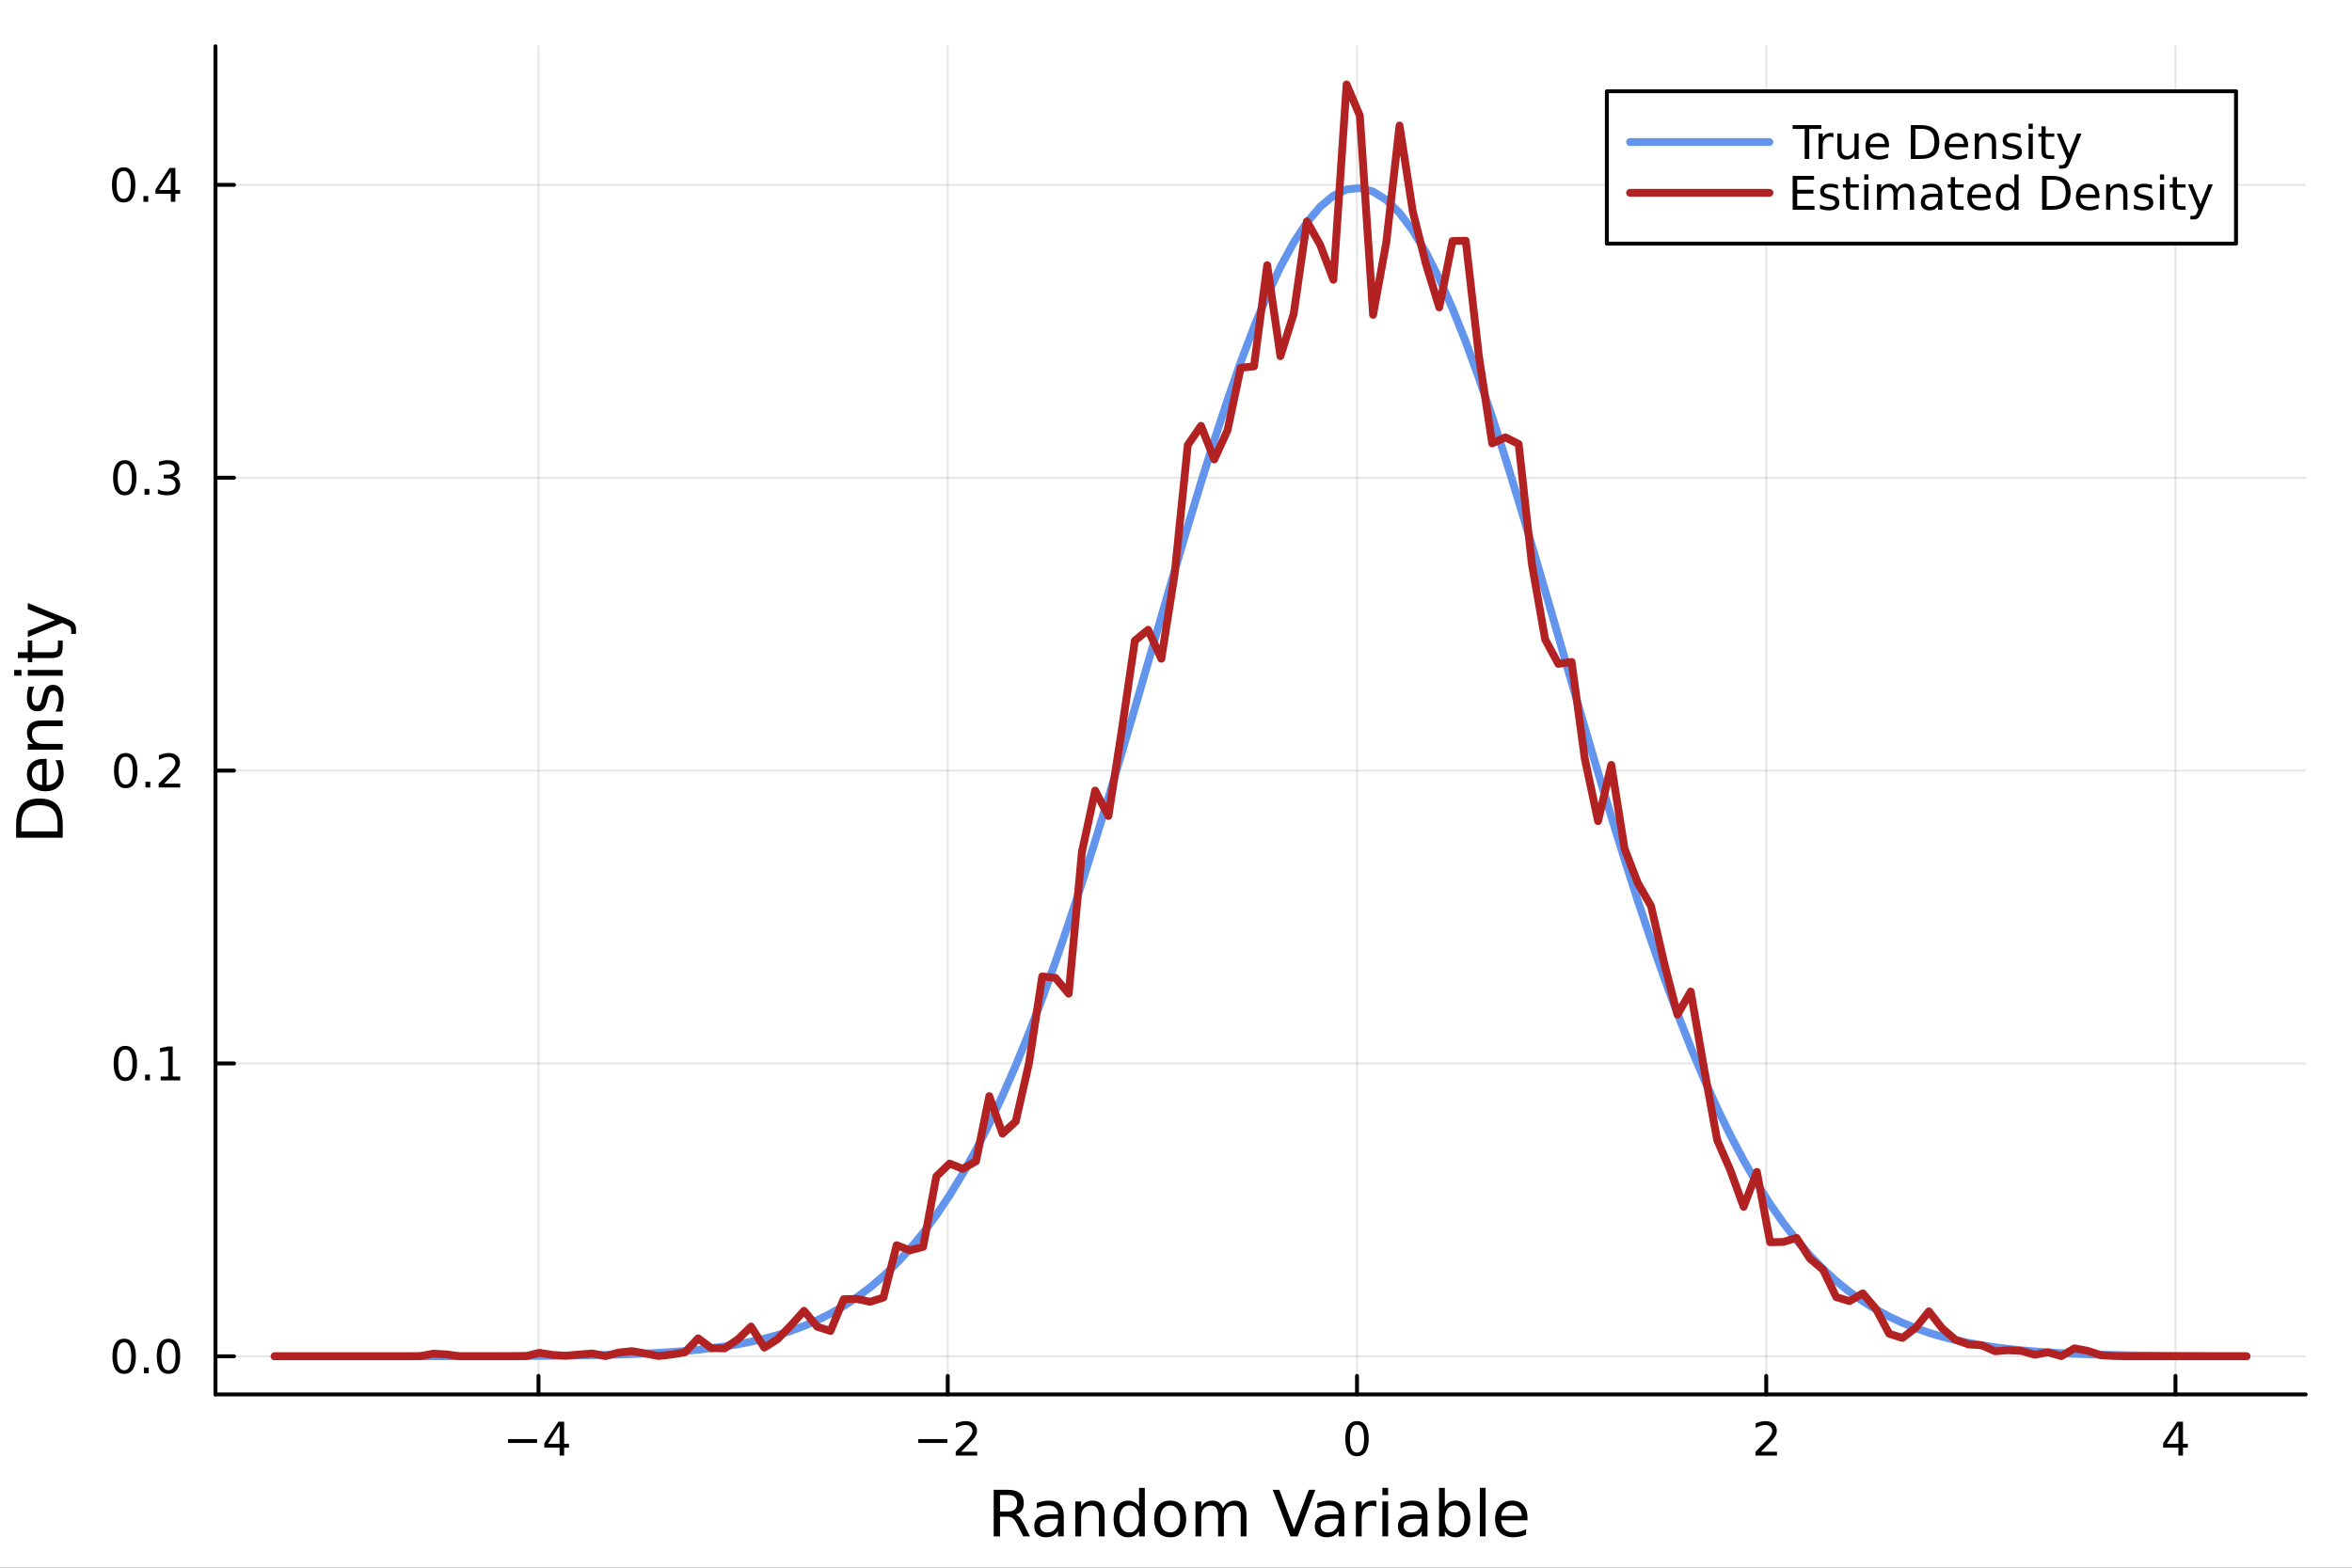 <?xml version="1.0" encoding="utf-8"?>
<svg xmlns="http://www.w3.org/2000/svg" xmlns:xlink="http://www.w3.org/1999/xlink" width="600" height="400" viewBox="0 0 2400 1600">
<rect x="0" y="0" width="2400" height="1600" fill="#333333" stroke="none"/>
<defs>
  <clipPath id="clip190">
    <rect x="0" y="0" width="2400" height="1600"/>
  </clipPath>
</defs>
<path clip-path="url(#clip190)" d="M0 1600 L2400 1600 L2400 0 L0 0  Z" fill="#ffffff" fill-rule="evenodd" fill-opacity="1"/>
<defs>
  <clipPath id="clip191">
    <rect x="480" y="0" width="1681" height="1600"/>
  </clipPath>
</defs>
<path clip-path="url(#clip190)" d="M219.866 1423.18 L2352.76 1423.18 L2352.76 47.244 L219.866 47.244  Z" fill="#ffffff" fill-rule="evenodd" fill-opacity="1"/>
<defs>
  <clipPath id="clip192">
    <rect x="219" y="47" width="2134" height="1377"/>
  </clipPath>
</defs>
<polyline clip-path="url(#clip192)" style="stroke:#000000; stroke-linecap:round; stroke-linejoin:round; stroke-width:2; stroke-opacity:0.1; fill:none" points="549.494,1423.18 549.494,47.244 "/>
<polyline clip-path="url(#clip192)" style="stroke:#000000; stroke-linecap:round; stroke-linejoin:round; stroke-width:2; stroke-opacity:0.1; fill:none" points="967.088,1423.18 967.088,47.244 "/>
<polyline clip-path="url(#clip192)" style="stroke:#000000; stroke-linecap:round; stroke-linejoin:round; stroke-width:2; stroke-opacity:0.1; fill:none" points="1384.68,1423.18 1384.68,47.244 "/>
<polyline clip-path="url(#clip192)" style="stroke:#000000; stroke-linecap:round; stroke-linejoin:round; stroke-width:2; stroke-opacity:0.1; fill:none" points="1802.28,1423.18 1802.28,47.244 "/>
<polyline clip-path="url(#clip192)" style="stroke:#000000; stroke-linecap:round; stroke-linejoin:round; stroke-width:2; stroke-opacity:0.1; fill:none" points="2219.87,1423.18 2219.87,47.244 "/>
<polyline clip-path="url(#clip192)" style="stroke:#000000; stroke-linecap:round; stroke-linejoin:round; stroke-width:2; stroke-opacity:0.1; fill:none" points="219.866,1384.24 2352.76,1384.24 "/>
<polyline clip-path="url(#clip192)" style="stroke:#000000; stroke-linecap:round; stroke-linejoin:round; stroke-width:2; stroke-opacity:0.1; fill:none" points="219.866,1085.35 2352.76,1085.35 "/>
<polyline clip-path="url(#clip192)" style="stroke:#000000; stroke-linecap:round; stroke-linejoin:round; stroke-width:2; stroke-opacity:0.1; fill:none" points="219.866,786.458 2352.76,786.458 "/>
<polyline clip-path="url(#clip192)" style="stroke:#000000; stroke-linecap:round; stroke-linejoin:round; stroke-width:2; stroke-opacity:0.1; fill:none" points="219.866,487.568 2352.76,487.568 "/>
<polyline clip-path="url(#clip192)" style="stroke:#000000; stroke-linecap:round; stroke-linejoin:round; stroke-width:2; stroke-opacity:0.1; fill:none" points="219.866,188.678 2352.76,188.678 "/>
<polyline clip-path="url(#clip190)" style="stroke:#000000; stroke-linecap:round; stroke-linejoin:round; stroke-width:4; stroke-opacity:1; fill:none" points="219.866,1423.18 2352.76,1423.18 "/>
<polyline clip-path="url(#clip190)" style="stroke:#000000; stroke-linecap:round; stroke-linejoin:round; stroke-width:4; stroke-opacity:1; fill:none" points="549.494,1423.18 549.494,1404.28 "/>
<polyline clip-path="url(#clip190)" style="stroke:#000000; stroke-linecap:round; stroke-linejoin:round; stroke-width:4; stroke-opacity:1; fill:none" points="967.088,1423.18 967.088,1404.28 "/>
<polyline clip-path="url(#clip190)" style="stroke:#000000; stroke-linecap:round; stroke-linejoin:round; stroke-width:4; stroke-opacity:1; fill:none" points="1384.68,1423.18 1384.68,1404.28 "/>
<polyline clip-path="url(#clip190)" style="stroke:#000000; stroke-linecap:round; stroke-linejoin:round; stroke-width:4; stroke-opacity:1; fill:none" points="1802.28,1423.18 1802.28,1404.28 "/>
<polyline clip-path="url(#clip190)" style="stroke:#000000; stroke-linecap:round; stroke-linejoin:round; stroke-width:4; stroke-opacity:1; fill:none" points="2219.87,1423.18 2219.87,1404.28 "/>
<path clip-path="url(#clip190)" d="M518.395 1468.75 L548.07 1468.75 L548.07 1472.69 L518.395 1472.69 L518.395 1468.75 Z" fill="#000000" fill-rule="nonzero" fill-opacity="1" /><path clip-path="url(#clip190)" d="M571.01 1455.09 L559.205 1473.54 L571.01 1473.54 L571.01 1455.09 M569.783 1451.02 L575.663 1451.02 L575.663 1473.54 L580.593 1473.54 L580.593 1477.43 L575.663 1477.43 L575.663 1485.58 L571.01 1485.58 L571.01 1477.43 L555.408 1477.43 L555.408 1472.92 L569.783 1451.02 Z" fill="#000000" fill-rule="nonzero" fill-opacity="1" /><path clip-path="url(#clip190)" d="M937.03 1468.75 L966.706 1468.75 L966.706 1472.69 L937.03 1472.69 L937.03 1468.75 Z" fill="#000000" fill-rule="nonzero" fill-opacity="1" /><path clip-path="url(#clip190)" d="M980.826 1481.64 L997.146 1481.64 L997.146 1485.58 L975.201 1485.58 L975.201 1481.64 Q977.863 1478.89 982.447 1474.26 Q987.053 1469.61 988.234 1468.27 Q990.479 1465.74 991.359 1464.01 Q992.262 1462.25 992.262 1460.56 Q992.262 1457.8 990.317 1456.07 Q988.396 1454.33 985.294 1454.33 Q983.095 1454.33 980.641 1455.09 Q978.211 1455.86 975.433 1457.41 L975.433 1452.69 Q978.257 1451.55 980.711 1450.97 Q983.164 1450.39 985.201 1450.39 Q990.572 1450.39 993.766 1453.08 Q996.961 1455.77 996.961 1460.26 Q996.961 1462.39 996.15 1464.31 Q995.363 1466.2 993.257 1468.8 Q992.678 1469.47 989.576 1472.69 Q986.475 1475.88 980.826 1481.64 Z" fill="#000000" fill-rule="nonzero" fill-opacity="1" /><path clip-path="url(#clip190)" d="M1384.68 1454.1 Q1381.07 1454.1 1379.24 1457.66 Q1377.44 1461.2 1377.44 1468.33 Q1377.44 1475.44 1379.24 1479.01 Q1381.07 1482.55 1384.68 1482.55 Q1388.32 1482.55 1390.12 1479.01 Q1391.95 1475.44 1391.95 1468.33 Q1391.95 1461.2 1390.12 1457.66 Q1388.32 1454.1 1384.68 1454.1 M1384.68 1450.39 Q1390.49 1450.39 1393.55 1455 Q1396.63 1459.58 1396.63 1468.33 Q1396.63 1477.06 1393.55 1481.67 Q1390.49 1486.25 1384.68 1486.25 Q1378.87 1486.25 1375.79 1481.67 Q1372.74 1477.06 1372.74 1468.33 Q1372.74 1459.58 1375.79 1455 Q1378.87 1450.39 1384.68 1450.39 Z" fill="#000000" fill-rule="nonzero" fill-opacity="1" /><path clip-path="url(#clip190)" d="M1796.93 1481.64 L1813.25 1481.64 L1813.25 1485.58 L1791.3 1485.58 L1791.3 1481.64 Q1793.97 1478.89 1798.55 1474.26 Q1803.16 1469.61 1804.34 1468.27 Q1806.58 1465.74 1807.46 1464.01 Q1808.36 1462.25 1808.36 1460.56 Q1808.36 1457.8 1806.42 1456.07 Q1804.5 1454.33 1801.4 1454.33 Q1799.2 1454.33 1796.74 1455.09 Q1794.31 1455.86 1791.54 1457.41 L1791.54 1452.69 Q1794.36 1451.55 1796.81 1450.97 Q1799.27 1450.39 1801.3 1450.39 Q1806.67 1450.39 1809.87 1453.08 Q1813.06 1455.77 1813.06 1460.26 Q1813.06 1462.39 1812.25 1464.31 Q1811.47 1466.2 1809.36 1468.8 Q1808.78 1469.47 1805.68 1472.69 Q1802.58 1475.88 1796.93 1481.64 Z" fill="#000000" fill-rule="nonzero" fill-opacity="1" /><path clip-path="url(#clip190)" d="M2222.88 1455.09 L2211.07 1473.54 L2222.88 1473.54 L2222.88 1455.09 M2221.65 1451.02 L2227.53 1451.02 L2227.53 1473.54 L2232.46 1473.54 L2232.46 1477.43 L2227.53 1477.43 L2227.53 1485.58 L2222.88 1485.58 L2222.88 1477.43 L2207.28 1477.43 L2207.28 1472.92 L2221.65 1451.02 Z" fill="#000000" fill-rule="nonzero" fill-opacity="1" /><path clip-path="url(#clip190)" d="M1036.52 1545.76 Q1038.59 1546.46 1040.53 1548.76 Q1042.5 1551.05 1044.48 1555.06 L1051 1568.04 L1044.1 1568.04 L1038.02 1555.85 Q1035.66 1551.08 1033.43 1549.52 Q1031.24 1547.96 1027.42 1547.96 L1020.42 1547.96 L1020.42 1568.04 L1013.99 1568.04 L1013.99 1520.52 L1028.5 1520.52 Q1036.65 1520.52 1040.66 1523.93 Q1044.67 1527.34 1044.67 1534.21 Q1044.67 1538.7 1042.57 1541.66 Q1040.5 1544.62 1036.52 1545.76 M1020.42 1525.81 L1020.42 1542.68 L1028.5 1542.68 Q1033.15 1542.68 1035.5 1540.54 Q1037.89 1538.38 1037.89 1534.21 Q1037.89 1530.04 1035.5 1527.94 Q1033.15 1525.81 1028.5 1525.81 L1020.42 1525.81 Z" fill="#000000" fill-rule="nonzero" fill-opacity="1" /><path clip-path="url(#clip190)" d="M1073.79 1550.12 Q1066.69 1550.12 1063.96 1551.75 Q1061.22 1553.37 1061.22 1557.29 Q1061.22 1560.4 1063.26 1562.25 Q1065.33 1564.07 1068.86 1564.07 Q1073.73 1564.07 1076.66 1560.63 Q1079.62 1557.16 1079.62 1551.43 L1079.62 1550.12 L1073.79 1550.12 M1085.47 1547.71 L1085.47 1568.04 L1079.62 1568.04 L1079.62 1562.63 Q1077.61 1565.88 1074.62 1567.44 Q1071.63 1568.97 1067.3 1568.97 Q1061.82 1568.97 1058.58 1565.91 Q1055.36 1562.82 1055.36 1557.67 Q1055.36 1551.65 1059.37 1548.6 Q1063.42 1545.54 1071.4 1545.54 L1079.62 1545.54 L1079.62 1544.97 Q1079.62 1540.93 1076.94 1538.73 Q1074.3 1536.5 1069.5 1536.5 Q1066.44 1536.5 1063.54 1537.23 Q1060.65 1537.97 1057.97 1539.43 L1057.97 1534.02 Q1061.19 1532.78 1064.21 1532.17 Q1067.24 1531.54 1070.1 1531.54 Q1077.83 1531.54 1081.65 1535.55 Q1085.47 1539.56 1085.47 1547.71 Z" fill="#000000" fill-rule="nonzero" fill-opacity="1" /><path clip-path="url(#clip190)" d="M1127.17 1546.53 L1127.17 1568.04 L1121.31 1568.04 L1121.31 1546.72 Q1121.31 1541.66 1119.34 1539.14 Q1117.37 1536.63 1113.42 1536.63 Q1108.68 1536.63 1105.94 1539.65 Q1103.2 1542.68 1103.2 1547.9 L1103.2 1568.04 L1097.31 1568.04 L1097.31 1532.4 L1103.2 1532.4 L1103.2 1537.93 Q1105.3 1534.72 1108.13 1533.13 Q1111 1531.54 1114.72 1531.54 Q1120.87 1531.54 1124.02 1535.36 Q1127.17 1539.14 1127.17 1546.53 Z" fill="#000000" fill-rule="nonzero" fill-opacity="1" /><path clip-path="url(#clip190)" d="M1162.31 1537.81 L1162.31 1518.52 L1168.16 1518.52 L1168.16 1568.04 L1162.31 1568.04 L1162.31 1562.7 Q1160.46 1565.88 1157.63 1567.44 Q1154.83 1568.97 1150.88 1568.97 Q1144.42 1568.97 1140.35 1563.81 Q1136.3 1558.65 1136.3 1550.25 Q1136.3 1541.85 1140.35 1536.69 Q1144.42 1531.54 1150.88 1531.54 Q1154.83 1531.54 1157.63 1533.1 Q1160.46 1534.62 1162.31 1537.81 M1142.35 1550.25 Q1142.35 1556.71 1144.99 1560.4 Q1147.67 1564.07 1152.31 1564.07 Q1156.96 1564.07 1159.63 1560.4 Q1162.31 1556.71 1162.31 1550.25 Q1162.31 1543.79 1159.63 1540.13 Q1156.96 1536.44 1152.31 1536.44 Q1147.67 1536.44 1144.99 1540.13 Q1142.35 1543.79 1142.35 1550.25 Z" fill="#000000" fill-rule="nonzero" fill-opacity="1" /><path clip-path="url(#clip190)" d="M1194.04 1536.5 Q1189.33 1536.5 1186.59 1540.19 Q1183.86 1543.85 1183.86 1550.25 Q1183.86 1556.65 1186.56 1560.34 Q1189.3 1564 1194.04 1564 Q1198.72 1564 1201.46 1560.31 Q1204.19 1556.62 1204.19 1550.25 Q1204.19 1543.92 1201.46 1540.23 Q1198.72 1536.5 1194.04 1536.5 M1194.04 1531.54 Q1201.68 1531.54 1206.04 1536.5 Q1210.4 1541.47 1210.4 1550.25 Q1210.4 1559 1206.04 1564 Q1201.68 1568.97 1194.04 1568.97 Q1186.37 1568.97 1182.01 1564 Q1177.68 1559 1177.68 1550.25 Q1177.68 1541.47 1182.01 1536.5 Q1186.37 1531.54 1194.04 1531.54 Z" fill="#000000" fill-rule="nonzero" fill-opacity="1" /><path clip-path="url(#clip190)" d="M1247.86 1539.24 Q1250.06 1535.29 1253.11 1533.41 Q1256.17 1531.54 1260.31 1531.54 Q1265.88 1531.54 1268.9 1535.45 Q1271.92 1539.33 1271.92 1546.53 L1271.92 1568.04 L1266.04 1568.04 L1266.04 1546.72 Q1266.04 1541.59 1264.22 1539.11 Q1262.41 1536.63 1258.68 1536.63 Q1254.13 1536.63 1251.49 1539.65 Q1248.85 1542.68 1248.85 1547.9 L1248.85 1568.04 L1242.96 1568.04 L1242.96 1546.72 Q1242.96 1541.56 1241.15 1539.11 Q1239.33 1536.63 1235.54 1536.63 Q1231.06 1536.63 1228.41 1539.68 Q1225.77 1542.71 1225.77 1547.9 L1225.77 1568.04 L1219.88 1568.04 L1219.88 1532.4 L1225.77 1532.4 L1225.77 1537.93 Q1227.78 1534.66 1230.58 1533.1 Q1233.38 1531.54 1237.23 1531.54 Q1241.11 1531.54 1243.82 1533.51 Q1246.56 1535.48 1247.86 1539.24 Z" fill="#000000" fill-rule="nonzero" fill-opacity="1" /><path clip-path="url(#clip190)" d="M1316.83 1568.04 L1298.69 1520.52 L1305.41 1520.52 L1320.46 1560.53 L1335.55 1520.52 L1342.23 1520.52 L1324.12 1568.04 L1316.83 1568.04 Z" fill="#000000" fill-rule="nonzero" fill-opacity="1" /><path clip-path="url(#clip190)" d="M1360.06 1550.12 Q1352.96 1550.12 1350.22 1551.75 Q1347.49 1553.37 1347.49 1557.29 Q1347.49 1560.4 1349.52 1562.25 Q1351.59 1564.07 1355.12 1564.07 Q1359.99 1564.07 1362.92 1560.63 Q1365.88 1557.16 1365.88 1551.43 L1365.88 1550.12 L1360.06 1550.12 M1371.74 1547.71 L1371.74 1568.04 L1365.88 1568.04 L1365.88 1562.63 Q1363.88 1565.88 1360.89 1567.44 Q1357.89 1568.97 1353.56 1568.97 Q1348.09 1568.97 1344.84 1565.91 Q1341.63 1562.82 1341.63 1557.67 Q1341.63 1551.65 1345.64 1548.6 Q1349.68 1545.54 1357.67 1545.54 L1365.88 1545.54 L1365.88 1544.97 Q1365.88 1540.93 1363.21 1538.73 Q1360.57 1536.5 1355.76 1536.5 Q1352.71 1536.5 1349.81 1537.23 Q1346.91 1537.97 1344.24 1539.43 L1344.24 1534.02 Q1347.45 1532.78 1350.48 1532.17 Q1353.5 1531.54 1356.37 1531.54 Q1364.1 1531.54 1367.92 1535.55 Q1371.74 1539.56 1371.74 1547.71 Z" fill="#000000" fill-rule="nonzero" fill-opacity="1" /><path clip-path="url(#clip190)" d="M1404.46 1537.87 Q1403.47 1537.3 1402.29 1537.04 Q1401.15 1536.76 1399.75 1536.76 Q1394.78 1536.76 1392.11 1540 Q1389.47 1543.22 1389.47 1549.27 L1389.47 1568.04 L1383.58 1568.04 L1383.58 1532.4 L1389.47 1532.4 L1389.47 1537.93 Q1391.31 1534.69 1394.27 1533.13 Q1397.23 1531.54 1401.47 1531.54 Q1402.07 1531.54 1402.8 1531.63 Q1403.54 1531.7 1404.43 1531.85 L1404.46 1537.87 Z" fill="#000000" fill-rule="nonzero" fill-opacity="1" /><path clip-path="url(#clip190)" d="M1410.6 1532.4 L1416.46 1532.4 L1416.46 1568.04 L1410.6 1568.04 L1410.6 1532.4 M1410.6 1518.52 L1416.46 1518.52 L1416.46 1525.93 L1410.6 1525.93 L1410.6 1518.52 Z" fill="#000000" fill-rule="nonzero" fill-opacity="1" /><path clip-path="url(#clip190)" d="M1444.91 1550.12 Q1437.81 1550.12 1435.08 1551.75 Q1432.34 1553.37 1432.34 1557.29 Q1432.34 1560.4 1434.38 1562.25 Q1436.45 1564.07 1439.98 1564.07 Q1444.85 1564.07 1447.78 1560.63 Q1450.74 1557.16 1450.74 1551.43 L1450.74 1550.12 L1444.91 1550.12 M1456.59 1547.71 L1456.59 1568.04 L1450.74 1568.04 L1450.74 1562.63 Q1448.73 1565.88 1445.74 1567.44 Q1442.75 1568.97 1438.42 1568.97 Q1432.95 1568.97 1429.7 1565.91 Q1426.48 1562.82 1426.48 1557.67 Q1426.48 1551.65 1430.49 1548.6 Q1434.54 1545.54 1442.53 1545.54 L1450.74 1545.54 L1450.74 1544.97 Q1450.74 1540.93 1448.06 1538.73 Q1445.42 1536.5 1440.62 1536.5 Q1437.56 1536.5 1434.66 1537.23 Q1431.77 1537.97 1429.09 1539.43 L1429.09 1534.02 Q1432.31 1532.78 1435.33 1532.17 Q1438.36 1531.54 1441.22 1531.54 Q1448.95 1531.54 1452.77 1535.55 Q1456.59 1539.56 1456.59 1547.71 Z" fill="#000000" fill-rule="nonzero" fill-opacity="1" /><path clip-path="url(#clip190)" d="M1494.25 1550.25 Q1494.25 1543.79 1491.57 1540.13 Q1488.93 1536.44 1484.28 1536.44 Q1479.64 1536.44 1476.96 1540.13 Q1474.32 1543.79 1474.32 1550.25 Q1474.32 1556.71 1476.96 1560.4 Q1479.64 1564.07 1484.28 1564.07 Q1488.93 1564.07 1491.57 1560.4 Q1494.25 1556.71 1494.25 1550.25 M1474.32 1537.81 Q1476.17 1534.62 1478.97 1533.1 Q1481.8 1531.54 1485.72 1531.54 Q1492.21 1531.54 1496.25 1536.69 Q1500.33 1541.85 1500.33 1550.25 Q1500.33 1558.65 1496.25 1563.81 Q1492.21 1568.97 1485.72 1568.97 Q1481.8 1568.97 1478.97 1567.44 Q1476.17 1565.88 1474.32 1562.7 L1474.32 1568.04 L1468.43 1568.04 L1468.43 1518.52 L1474.32 1518.52 L1474.32 1537.81 Z" fill="#000000" fill-rule="nonzero" fill-opacity="1" /><path clip-path="url(#clip190)" d="M1510.03 1518.52 L1515.89 1518.52 L1515.89 1568.04 L1510.03 1568.04 L1510.03 1518.52 Z" fill="#000000" fill-rule="nonzero" fill-opacity="1" /><path clip-path="url(#clip190)" d="M1558.64 1548.76 L1558.64 1551.62 L1531.71 1551.62 Q1532.09 1557.67 1535.34 1560.85 Q1538.62 1564 1544.44 1564 Q1547.81 1564 1550.97 1563.17 Q1554.15 1562.35 1557.27 1560.69 L1557.27 1566.23 Q1554.12 1567.57 1550.81 1568.27 Q1547.5 1568.97 1544.09 1568.97 Q1535.56 1568.97 1530.56 1564 Q1525.6 1559.04 1525.6 1550.57 Q1525.6 1541.82 1530.31 1536.69 Q1535.05 1531.54 1543.07 1531.54 Q1550.27 1531.54 1554.43 1536.18 Q1558.64 1540.8 1558.64 1548.76 M1552.78 1547.04 Q1552.72 1542.23 1550.07 1539.37 Q1547.46 1536.5 1543.14 1536.5 Q1538.23 1536.5 1535.27 1539.27 Q1532.35 1542.04 1531.9 1547.07 L1552.78 1547.04 Z" fill="#000000" fill-rule="nonzero" fill-opacity="1" /><polyline clip-path="url(#clip190)" style="stroke:#000000; stroke-linecap:round; stroke-linejoin:round; stroke-width:4; stroke-opacity:1; fill:none" points="219.866,1423.18 219.866,47.244 "/>
<polyline clip-path="url(#clip190)" style="stroke:#000000; stroke-linecap:round; stroke-linejoin:round; stroke-width:4; stroke-opacity:1; fill:none" points="219.866,1384.24 238.764,1384.24 "/>
<polyline clip-path="url(#clip190)" style="stroke:#000000; stroke-linecap:round; stroke-linejoin:round; stroke-width:4; stroke-opacity:1; fill:none" points="219.866,1085.35 238.764,1085.35 "/>
<polyline clip-path="url(#clip190)" style="stroke:#000000; stroke-linecap:round; stroke-linejoin:round; stroke-width:4; stroke-opacity:1; fill:none" points="219.866,786.458 238.764,786.458 "/>
<polyline clip-path="url(#clip190)" style="stroke:#000000; stroke-linecap:round; stroke-linejoin:round; stroke-width:4; stroke-opacity:1; fill:none" points="219.866,487.568 238.764,487.568 "/>
<polyline clip-path="url(#clip190)" style="stroke:#000000; stroke-linecap:round; stroke-linejoin:round; stroke-width:4; stroke-opacity:1; fill:none" points="219.866,188.678 238.764,188.678 "/>
<path clip-path="url(#clip190)" d="M126.691 1370.04 Q123.08 1370.04 121.251 1373.6 Q119.445 1377.14 119.445 1384.27 Q119.445 1391.38 121.251 1394.94 Q123.08 1398.49 126.691 1398.49 Q130.325 1398.49 132.13 1394.94 Q133.959 1391.38 133.959 1384.27 Q133.959 1377.14 132.13 1373.6 Q130.325 1370.04 126.691 1370.04 M126.691 1366.33 Q132.501 1366.33 135.556 1370.94 Q138.635 1375.52 138.635 1384.27 Q138.635 1393 135.556 1397.61 Q132.501 1402.19 126.691 1402.19 Q120.88 1402.19 117.802 1397.61 Q114.746 1393 114.746 1384.27 Q114.746 1375.52 117.802 1370.94 Q120.88 1366.33 126.691 1366.33 Z" fill="#000000" fill-rule="nonzero" fill-opacity="1" /><path clip-path="url(#clip190)" d="M146.853 1395.64 L151.737 1395.64 L151.737 1401.52 L146.853 1401.52 L146.853 1395.64 Z" fill="#000000" fill-rule="nonzero" fill-opacity="1" /><path clip-path="url(#clip190)" d="M171.922 1370.04 Q168.311 1370.04 166.482 1373.6 Q164.677 1377.14 164.677 1384.27 Q164.677 1391.38 166.482 1394.94 Q168.311 1398.49 171.922 1398.49 Q175.556 1398.49 177.362 1394.94 Q179.19 1391.38 179.19 1384.27 Q179.19 1377.14 177.362 1373.6 Q175.556 1370.04 171.922 1370.04 M171.922 1366.33 Q177.732 1366.33 180.788 1370.94 Q183.866 1375.52 183.866 1384.27 Q183.866 1393 180.788 1397.61 Q177.732 1402.19 171.922 1402.19 Q166.112 1402.19 163.033 1397.61 Q159.978 1393 159.978 1384.27 Q159.978 1375.52 163.033 1370.94 Q166.112 1366.33 171.922 1366.33 Z" fill="#000000" fill-rule="nonzero" fill-opacity="1" /><path clip-path="url(#clip190)" d="M127.917 1071.15 Q124.306 1071.15 122.478 1074.71 Q120.672 1078.25 120.672 1085.38 Q120.672 1092.49 122.478 1096.05 Q124.306 1099.6 127.917 1099.6 Q131.552 1099.6 133.357 1096.05 Q135.186 1092.49 135.186 1085.38 Q135.186 1078.25 133.357 1074.71 Q131.552 1071.15 127.917 1071.15 M127.917 1067.44 Q133.728 1067.44 136.783 1072.05 Q139.862 1076.63 139.862 1085.38 Q139.862 1094.11 136.783 1098.72 Q133.728 1103.3 127.917 1103.3 Q122.107 1103.3 119.029 1098.72 Q115.973 1094.11 115.973 1085.38 Q115.973 1076.63 119.029 1072.05 Q122.107 1067.44 127.917 1067.44 Z" fill="#000000" fill-rule="nonzero" fill-opacity="1" /><path clip-path="url(#clip190)" d="M148.079 1096.75 L152.964 1096.75 L152.964 1102.63 L148.079 1102.63 L148.079 1096.75 Z" fill="#000000" fill-rule="nonzero" fill-opacity="1" /><path clip-path="url(#clip190)" d="M163.959 1098.69 L171.598 1098.69 L171.598 1072.33 L163.288 1073.99 L163.288 1069.73 L171.552 1068.07 L176.227 1068.07 L176.227 1098.69 L183.866 1098.69 L183.866 1102.63 L163.959 1102.63 L163.959 1098.69 Z" fill="#000000" fill-rule="nonzero" fill-opacity="1" /><path clip-path="url(#clip190)" d="M128.288 772.257 Q124.677 772.257 122.848 775.822 Q121.043 779.363 121.043 786.493 Q121.043 793.599 122.848 797.164 Q124.677 800.706 128.288 800.706 Q131.922 800.706 133.728 797.164 Q135.556 793.599 135.556 786.493 Q135.556 779.363 133.728 775.822 Q131.922 772.257 128.288 772.257 M128.288 768.553 Q134.098 768.553 137.154 773.16 Q140.232 777.743 140.232 786.493 Q140.232 795.22 137.154 799.826 Q134.098 804.41 128.288 804.41 Q122.478 804.41 119.399 799.826 Q116.343 795.22 116.343 786.493 Q116.343 777.743 119.399 773.16 Q122.478 768.553 128.288 768.553 Z" fill="#000000" fill-rule="nonzero" fill-opacity="1" /><path clip-path="url(#clip190)" d="M148.45 797.859 L153.334 797.859 L153.334 803.738 L148.45 803.738 L148.45 797.859 Z" fill="#000000" fill-rule="nonzero" fill-opacity="1" /><path clip-path="url(#clip190)" d="M167.547 799.803 L183.866 799.803 L183.866 803.738 L161.922 803.738 L161.922 799.803 Q164.584 797.049 169.167 792.419 Q173.774 787.766 174.954 786.424 Q177.2 783.9 178.079 782.164 Q178.982 780.405 178.982 778.715 Q178.982 775.961 177.038 774.225 Q175.116 772.488 172.014 772.488 Q169.815 772.488 167.362 773.252 Q164.931 774.016 162.153 775.567 L162.153 770.845 Q164.977 769.711 167.431 769.132 Q169.885 768.553 171.922 768.553 Q177.292 768.553 180.487 771.238 Q183.681 773.924 183.681 778.414 Q183.681 780.544 182.871 782.465 Q182.084 784.363 179.977 786.956 Q179.399 787.627 176.297 790.845 Q173.195 794.039 167.547 799.803 Z" fill="#000000" fill-rule="nonzero" fill-opacity="1" /><path clip-path="url(#clip190)" d="M127.339 473.367 Q123.728 473.367 121.899 476.932 Q120.093 480.473 120.093 487.603 Q120.093 494.709 121.899 498.274 Q123.728 501.816 127.339 501.816 Q130.973 501.816 132.779 498.274 Q134.607 494.709 134.607 487.603 Q134.607 480.473 132.779 476.932 Q130.973 473.367 127.339 473.367 M127.339 469.663 Q133.149 469.663 136.204 474.27 Q139.283 478.853 139.283 487.603 Q139.283 496.33 136.204 500.936 Q133.149 505.52 127.339 505.52 Q121.529 505.52 118.45 500.936 Q115.394 496.33 115.394 487.603 Q115.394 478.853 118.45 474.27 Q121.529 469.663 127.339 469.663 Z" fill="#000000" fill-rule="nonzero" fill-opacity="1" /><path clip-path="url(#clip190)" d="M147.501 498.969 L152.385 498.969 L152.385 504.848 L147.501 504.848 L147.501 498.969 Z" fill="#000000" fill-rule="nonzero" fill-opacity="1" /><path clip-path="url(#clip190)" d="M176.737 486.214 Q180.093 486.932 181.968 489.2 Q183.866 491.469 183.866 494.802 Q183.866 499.918 180.348 502.719 Q176.829 505.52 170.348 505.52 Q168.172 505.52 165.857 505.08 Q163.565 504.663 161.112 503.807 L161.112 499.293 Q163.056 500.427 165.371 501.006 Q167.686 501.584 170.209 501.584 Q174.607 501.584 176.899 499.848 Q179.214 498.112 179.214 494.802 Q179.214 491.747 177.061 490.034 Q174.931 488.297 171.112 488.297 L167.084 488.297 L167.084 484.455 L171.297 484.455 Q174.746 484.455 176.575 483.089 Q178.403 481.7 178.403 479.108 Q178.403 476.446 176.505 475.034 Q174.63 473.598 171.112 473.598 Q169.19 473.598 166.991 474.015 Q164.792 474.432 162.153 475.311 L162.153 471.145 Q164.815 470.404 167.13 470.034 Q169.468 469.663 171.528 469.663 Q176.852 469.663 179.954 472.094 Q183.056 474.501 183.056 478.622 Q183.056 481.492 181.413 483.483 Q179.769 485.45 176.737 486.214 Z" fill="#000000" fill-rule="nonzero" fill-opacity="1" /><path clip-path="url(#clip190)" d="M126.205 174.477 Q122.593 174.477 120.765 178.042 Q118.959 181.583 118.959 188.713 Q118.959 195.819 120.765 199.384 Q122.593 202.926 126.205 202.926 Q129.839 202.926 131.644 199.384 Q133.473 195.819 133.473 188.713 Q133.473 181.583 131.644 178.042 Q129.839 174.477 126.205 174.477 M126.205 170.773 Q132.015 170.773 135.07 175.38 Q138.149 179.963 138.149 188.713 Q138.149 197.44 135.07 202.046 Q132.015 206.63 126.205 206.63 Q120.394 206.63 117.316 202.046 Q114.26 197.44 114.26 188.713 Q114.26 179.963 117.316 175.38 Q120.394 170.773 126.205 170.773 Z" fill="#000000" fill-rule="nonzero" fill-opacity="1" /><path clip-path="url(#clip190)" d="M146.366 200.079 L151.251 200.079 L151.251 205.958 L146.366 205.958 L146.366 200.079 Z" fill="#000000" fill-rule="nonzero" fill-opacity="1" /><path clip-path="url(#clip190)" d="M174.283 175.472 L162.477 193.921 L174.283 193.921 L174.283 175.472 M173.056 171.398 L178.936 171.398 L178.936 193.921 L183.866 193.921 L183.866 197.81 L178.936 197.81 L178.936 205.958 L174.283 205.958 L174.283 197.81 L158.681 197.81 L158.681 193.296 L173.056 171.398 Z" fill="#000000" fill-rule="nonzero" fill-opacity="1" /><path clip-path="url(#clip190)" d="M21.768 848.522 L58.721 848.522 L58.721 840.755 Q58.721 830.92 54.265 826.369 Q49.809 821.786 40.196 821.786 Q30.648 821.786 26.224 826.369 Q21.768 830.92 21.768 840.755 L21.768 848.522 M16.484 854.951 L16.484 841.742 Q16.484 827.928 22.245 821.467 Q27.974 815.006 40.196 815.006 Q52.482 815.006 58.243 821.499 Q64.004 827.992 64.004 841.742 L64.004 854.951 L16.484 854.951 Z" fill="#000000" fill-rule="nonzero" fill-opacity="1" /><path clip-path="url(#clip190)" d="M44.716 774.52 L47.581 774.52 L47.581 801.447 Q53.628 801.065 56.811 797.819 Q59.962 794.54 59.962 788.716 Q59.962 785.342 59.134 782.191 Q58.307 779.008 56.652 775.889 L62.19 775.889 Q63.527 779.04 64.227 782.35 Q64.927 785.66 64.927 789.066 Q64.927 797.596 59.962 802.593 Q54.997 807.558 46.53 807.558 Q37.777 807.558 32.653 802.848 Q27.497 798.105 27.497 790.084 Q27.497 782.891 32.144 778.722 Q36.759 774.52 44.716 774.52 M42.997 780.377 Q38.191 780.44 35.327 783.082 Q32.462 785.692 32.462 790.021 Q32.462 794.922 35.231 797.882 Q38 800.811 43.029 801.256 L42.997 780.377 Z" fill="#000000" fill-rule="nonzero" fill-opacity="1" /><path clip-path="url(#clip190)" d="M42.488 735.276 L64.004 735.276 L64.004 741.132 L42.679 741.132 Q37.618 741.132 35.104 743.105 Q32.589 745.079 32.589 749.026 Q32.589 753.768 35.613 756.505 Q38.637 759.243 43.857 759.243 L64.004 759.243 L64.004 765.131 L28.356 765.131 L28.356 759.243 L33.894 759.243 Q30.68 757.142 29.088 754.309 Q27.497 751.445 27.497 747.721 Q27.497 741.578 31.316 738.427 Q35.104 735.276 42.488 735.276 Z" fill="#000000" fill-rule="nonzero" fill-opacity="1" /><path clip-path="url(#clip190)" d="M29.407 700.869 L34.945 700.869 Q33.672 703.352 33.035 706.025 Q32.398 708.699 32.398 711.563 Q32.398 715.924 33.735 718.12 Q35.072 720.284 37.746 720.284 Q39.783 720.284 40.96 718.725 Q42.106 717.165 43.157 712.455 L43.602 710.449 Q44.939 704.211 47.39 701.601 Q49.809 698.959 54.169 698.959 Q59.134 698.959 62.031 702.906 Q64.927 706.821 64.927 713.696 Q64.927 716.56 64.354 719.68 Q63.813 722.767 62.699 726.204 L56.652 726.204 Q58.339 722.958 59.198 719.807 Q60.026 716.656 60.026 713.569 Q60.026 709.431 58.625 707.203 Q57.193 704.975 54.615 704.975 Q52.228 704.975 50.955 706.598 Q49.681 708.19 48.504 713.632 L48.026 715.669 Q46.88 721.112 44.525 723.531 Q42.138 725.95 38 725.95 Q32.971 725.95 30.234 722.385 Q27.497 718.82 27.497 712.264 Q27.497 709.017 27.974 706.153 Q28.452 703.288 29.407 700.869 Z" fill="#000000" fill-rule="nonzero" fill-opacity="1" /><path clip-path="url(#clip190)" d="M28.356 689.634 L28.356 683.777 L64.004 683.777 L64.004 689.634 L28.356 689.634 M14.479 689.634 L14.479 683.777 L21.895 683.777 L21.895 689.634 L14.479 689.634 Z" fill="#000000" fill-rule="nonzero" fill-opacity="1" /><path clip-path="url(#clip190)" d="M18.235 665.73 L28.356 665.73 L28.356 653.667 L32.908 653.667 L32.908 665.73 L52.259 665.73 Q56.62 665.73 57.861 664.553 Q59.103 663.343 59.103 659.683 L59.103 653.667 L64.004 653.667 L64.004 659.683 Q64.004 666.462 61.49 669.04 Q58.943 671.619 52.259 671.619 L32.908 671.619 L32.908 675.915 L28.356 675.915 L28.356 671.619 L18.235 671.619 L18.235 665.73 Z" fill="#000000" fill-rule="nonzero" fill-opacity="1" /><path clip-path="url(#clip190)" d="M67.314 631.133 Q73.68 633.615 75.622 635.971 Q77.563 638.326 77.563 642.273 L77.563 646.951 L72.662 646.951 L72.662 643.514 Q72.662 641.095 71.516 639.758 Q70.37 638.421 66.105 636.798 L63.431 635.748 L28.356 650.166 L28.356 643.96 L56.238 632.82 L28.356 621.68 L28.356 615.473 L67.314 631.133 Z" fill="#000000" fill-rule="nonzero" fill-opacity="1" /><polyline clip-path="url(#clip192)" style="stroke:#6495ed; stroke-linecap:round; stroke-linejoin:round; stroke-width:8; stroke-opacity:1; fill:none" points="280.231,1384.24 293.735,1384.24 307.24,1384.24 320.744,1384.24 334.249,1384.23 347.753,1384.23 361.258,1384.23 374.762,1384.23 388.267,1384.22 401.771,1384.22 415.275,1384.21 428.78,1384.2 442.284,1384.19 455.789,1384.18 469.293,1384.16 482.798,1384.13 496.302,1384.1 509.806,1384.05 523.311,1384 536.815,1383.93 550.32,1383.83 563.824,1383.71 577.329,1383.56 590.833,1383.37 604.337,1383.13 617.842,1382.83 631.346,1382.46 644.851,1382 658.355,1381.43 671.86,1380.73 685.364,1379.87 698.868,1378.82 712.373,1377.55 725.877,1376.02 739.382,1374.18 752.886,1371.99 766.391,1369.37 779.895,1366.27 793.399,1362.61 806.904,1358.32 820.408,1353.3 833.913,1347.47 847.417,1340.72 860.922,1332.95 874.426,1324.04 887.93,1313.88 901.435,1302.35 914.939,1289.32 928.444,1274.68 941.948,1258.32 955.453,1240.11 968.957,1219.96 982.461,1197.77 995.966,1173.47 1009.47,1146.99 1022.97,1118.31 1036.48,1087.4 1049.98,1054.29 1063.49,1019.01 1076.99,981.644 1090.5,942.31 1104,901.158 1117.51,858.378 1131.01,814.199 1144.51,768.888 1158.02,722.748 1171.52,676.118 1185.03,629.364 1198.53,582.882 1212.04,537.09 1225.54,492.42 1239.05,449.313 1252.55,408.213 1266.05,369.561 1279.56,333.781 1293.06,301.279 1306.57,272.433 1320.07,247.582 1333.58,227.027 1347.08,211.019 1360.59,199.754 1374.09,193.373 1387.59,191.956 1401.1,195.52 1414.6,204.02 1428.11,217.352 1441.61,235.349 1455.12,257.79 1468.62,284.403 1482.13,314.871 1495.63,348.834 1509.13,385.904 1522.64,425.665 1536.14,467.684 1549.65,511.52 1563.15,556.729 1576.66,602.87 1590.16,649.519 1603.67,696.267 1617.17,742.729 1630.67,788.551 1644.18,833.409 1657.68,877.015 1671.19,919.119 1684.69,959.508 1698.2,998.009 1711.7,1034.49 1725.21,1068.84 1738.71,1101.01 1752.21,1130.96 1765.72,1158.68 1779.22,1184.21 1792.73,1207.59 1806.23,1228.89 1819.74,1248.19 1833.24,1265.59 1846.74,1281.2 1860.25,1295.13 1873.75,1307.5 1887.26,1318.42 1900.76,1328.03 1914.27,1336.43 1927.77,1343.75 1941.28,1350.09 1954.78,1355.56 1968.28,1360.25 1981.79,1364.26 1995.29,1367.67 2008.8,1370.55 2022.3,1372.98 2035.81,1375.02 2049.31,1376.72 2062.82,1378.13 2076.32,1379.3 2089.82,1380.26 2103.33,1381.05 2116.83,1381.69 2130.34,1382.21 2143.84,1382.63 2157.35,1382.97 2170.85,1383.24 2184.36,1383.46 2197.86,1383.63 2211.36,1383.77 2224.87,1383.87 2238.37,1383.96 2251.88,1384.02 2265.38,1384.07 2278.89,1384.11 2292.39,1384.14 "/>
<polyline clip-path="url(#clip192)" style="stroke:#b22222; stroke-linecap:round; stroke-linejoin:round; stroke-width:8; stroke-opacity:1; fill:none" points="280.231,1384.24 293.735,1384.24 307.24,1384.24 320.744,1384.24 334.249,1384.24 347.753,1384.24 361.258,1384.24 374.762,1384.24 388.267,1384.24 401.771,1384.24 415.275,1384.22 428.78,1384.11 442.284,1381.57 455.789,1382.34 469.293,1384.23 482.798,1384.24 496.302,1384.23 509.806,1384.23 523.311,1384.22 536.815,1384.07 550.32,1380.7 563.824,1382.86 577.329,1383.64 590.833,1382.49 604.337,1381.37 617.842,1384.08 631.346,1380.43 644.851,1378.98 658.355,1381.35 671.86,1383.96 685.364,1382.44 698.868,1380.23 712.373,1365.9 725.877,1375.91 739.382,1376.19 752.886,1367.01 766.391,1353.9 779.895,1375.4 793.399,1366.8 806.904,1352.87 820.408,1337.81 833.913,1354.07 847.417,1358.42 860.922,1325.94 874.426,1325.69 887.93,1328.64 901.435,1324.29 914.939,1270.87 928.444,1276.11 941.948,1272.62 955.453,1200.65 968.957,1187.55 982.461,1192.93 995.966,1185.16 1009.47,1118.72 1022.97,1157.03 1036.48,1144.52 1049.98,1085.17 1063.49,996.572 1076.99,998.005 1090.5,1014.18 1104,869.53 1117.51,806.848 1131.01,832.816 1144.51,746.478 1158.02,653.861 1171.52,642.792 1185.03,672.318 1198.53,586.646 1212.04,454.149 1225.54,434.599 1239.05,468.906 1252.55,439.211 1266.05,375.308 1279.56,373.986 1293.06,270.631 1306.57,363.532 1320.07,320.366 1333.58,225.96 1347.08,249.81 1360.59,285.536 1374.09,86.186 1387.59,118.059 1401.1,321.346 1414.6,247.2 1428.11,128.122 1441.61,215.751 1455.12,269.757 1468.62,313.728 1482.13,246.031 1495.63,245.678 1509.13,363.872 1522.64,452.505 1536.14,446.375 1549.65,453.171 1563.15,575.603 1576.66,652.537 1590.16,677.568 1603.67,675.555 1617.17,774.511 1630.67,838.022 1644.18,780.659 1657.68,866.054 1671.19,901.067 1684.69,924.649 1698.2,983.117 1711.7,1035.48 1725.21,1011.97 1738.71,1089.74 1752.21,1163.49 1765.72,1194.5 1779.22,1231.71 1792.73,1196.02 1806.23,1267.85 1819.74,1267.54 1833.24,1263.41 1846.74,1284.43 1860.25,1295.86 1873.75,1323.87 1887.26,1327.92 1900.76,1320.01 1914.27,1335.92 1927.77,1361.25 1941.28,1365.53 1954.78,1355.13 1968.28,1338.41 1981.79,1355.7 1995.29,1367.33 2008.8,1372.11 2022.3,1373.05 2035.81,1379.09 2049.31,1378.07 2062.82,1378.78 2076.32,1382.72 2089.82,1380.11 2103.33,1384.08 2116.83,1376.12 2130.34,1378.65 2143.84,1383.17 2157.35,1383.95 2170.85,1384.23 2184.36,1384.24 2197.86,1384.24 2211.36,1384.24 2224.87,1384.24 2238.37,1384.24 2251.88,1384.24 2265.38,1384.24 2278.89,1384.24 2292.39,1384.24 "/>
<path clip-path="url(#clip190)" d="M1639.65 248.629 L2281.66 248.629 L2281.66 93.109 L1639.65 93.109  Z" fill="#ffffff" fill-rule="evenodd" fill-opacity="1"/>
<polyline clip-path="url(#clip190)" style="stroke:#000000; stroke-linecap:round; stroke-linejoin:round; stroke-width:4; stroke-opacity:1; fill:none" points="1639.65,248.629 2281.66,248.629 2281.66,93.109 1639.65,93.109 1639.65,248.629 "/>
<polyline clip-path="url(#clip190)" style="stroke:#6495ed; stroke-linecap:round; stroke-linejoin:round; stroke-width:8; stroke-opacity:1; fill:none" points="1663.34,144.949 1805.54,144.949 "/>
<path clip-path="url(#clip190)" d="M1829.24 127.669 L1858.47 127.669 L1858.47 131.604 L1846.2 131.604 L1846.2 162.229 L1841.5 162.229 L1841.5 131.604 L1829.24 131.604 L1829.24 127.669 Z" fill="#000000" fill-rule="nonzero" fill-opacity="1" /><path clip-path="url(#clip190)" d="M1870.86 140.284 Q1870.14 139.868 1869.28 139.682 Q1868.45 139.474 1867.43 139.474 Q1863.82 139.474 1861.87 141.835 Q1859.95 144.173 1859.95 148.571 L1859.95 162.229 L1855.67 162.229 L1855.67 136.303 L1859.95 136.303 L1859.95 140.331 Q1861.3 137.969 1863.45 136.835 Q1865.6 135.678 1868.68 135.678 Q1869.12 135.678 1869.65 135.747 Q1870.19 135.794 1870.83 135.909 L1870.86 140.284 Z" fill="#000000" fill-rule="nonzero" fill-opacity="1" /><path clip-path="url(#clip190)" d="M1874.88 151.997 L1874.88 136.303 L1879.14 136.303 L1879.14 151.835 Q1879.14 155.516 1880.58 157.368 Q1882.01 159.196 1884.88 159.196 Q1888.33 159.196 1890.32 156.997 Q1892.34 154.798 1892.34 151.002 L1892.34 136.303 L1896.6 136.303 L1896.6 162.229 L1892.34 162.229 L1892.34 158.247 Q1890.79 160.608 1888.73 161.766 Q1886.69 162.9 1883.98 162.9 Q1879.51 162.9 1877.2 160.122 Q1874.88 157.344 1874.88 151.997 M1885.6 135.678 L1885.6 135.678 Z" fill="#000000" fill-rule="nonzero" fill-opacity="1" /><path clip-path="url(#clip190)" d="M1927.55 148.201 L1927.55 150.284 L1907.96 150.284 Q1908.24 154.682 1910.6 156.997 Q1912.99 159.289 1917.22 159.289 Q1919.68 159.289 1921.97 158.687 Q1924.28 158.085 1926.55 156.881 L1926.55 160.909 Q1924.26 161.881 1921.85 162.391 Q1919.44 162.9 1916.97 162.9 Q1910.76 162.9 1907.13 159.289 Q1903.52 155.678 1903.52 149.52 Q1903.52 143.155 1906.94 139.428 Q1910.39 135.678 1916.23 135.678 Q1921.46 135.678 1924.49 139.057 Q1927.55 142.414 1927.55 148.201 M1923.29 146.951 Q1923.24 143.456 1921.32 141.372 Q1919.42 139.289 1916.27 139.289 Q1912.71 139.289 1910.56 141.303 Q1908.43 143.317 1908.1 146.974 L1923.29 146.951 Z" fill="#000000" fill-rule="nonzero" fill-opacity="1" /><path clip-path="url(#clip190)" d="M1954.47 131.511 L1954.47 158.386 L1960.12 158.386 Q1967.27 158.386 1970.58 155.145 Q1973.91 151.905 1973.91 144.914 Q1973.91 137.969 1970.58 134.752 Q1967.27 131.511 1960.12 131.511 L1954.47 131.511 M1949.79 127.669 L1959.4 127.669 Q1969.44 127.669 1974.14 131.858 Q1978.84 136.025 1978.84 144.914 Q1978.84 153.849 1974.12 158.039 Q1969.4 162.229 1959.4 162.229 L1949.79 162.229 L1949.79 127.669 Z" fill="#000000" fill-rule="nonzero" fill-opacity="1" /><path clip-path="url(#clip190)" d="M2008.29 148.201 L2008.29 150.284 L1988.7 150.284 Q1988.98 154.682 1991.34 156.997 Q1993.73 159.289 1997.96 159.289 Q2000.42 159.289 2002.71 158.687 Q2005.02 158.085 2007.29 156.881 L2007.29 160.909 Q2005 161.881 2002.59 162.391 Q2000.18 162.9 1997.71 162.9 Q1991.5 162.9 1987.87 159.289 Q1984.26 155.678 1984.26 149.52 Q1984.26 143.155 1987.68 139.428 Q1991.13 135.678 1996.97 135.678 Q2002.2 135.678 2005.23 139.057 Q2008.29 142.414 2008.29 148.201 M2004.03 146.951 Q2003.98 143.456 2002.06 141.372 Q2000.16 139.289 1997.01 139.289 Q1993.45 139.289 1991.3 141.303 Q1989.17 143.317 1988.84 146.974 L2004.03 146.951 Z" fill="#000000" fill-rule="nonzero" fill-opacity="1" /><path clip-path="url(#clip190)" d="M2036.83 146.581 L2036.83 162.229 L2032.57 162.229 L2032.57 146.719 Q2032.57 143.039 2031.13 141.21 Q2029.7 139.382 2026.83 139.382 Q2023.38 139.382 2021.39 141.581 Q2019.4 143.78 2019.4 147.576 L2019.4 162.229 L2015.11 162.229 L2015.11 136.303 L2019.4 136.303 L2019.4 140.331 Q2020.93 137.993 2022.99 136.835 Q2025.07 135.678 2027.78 135.678 Q2032.24 135.678 2034.54 138.456 Q2036.83 141.21 2036.83 146.581 Z" fill="#000000" fill-rule="nonzero" fill-opacity="1" /><path clip-path="url(#clip190)" d="M2061.85 137.067 L2061.85 141.094 Q2060.05 140.169 2058.1 139.706 Q2056.16 139.243 2054.07 139.243 Q2050.9 139.243 2049.3 140.215 Q2047.73 141.187 2047.73 143.131 Q2047.73 144.613 2048.86 145.469 Q2050 146.303 2053.42 147.067 L2054.88 147.391 Q2059.42 148.363 2061.32 150.145 Q2063.24 151.905 2063.24 155.076 Q2063.24 158.687 2060.37 160.793 Q2057.52 162.9 2052.52 162.9 Q2050.44 162.9 2048.17 162.483 Q2045.92 162.09 2043.42 161.28 L2043.42 156.881 Q2045.79 158.108 2048.08 158.733 Q2050.37 159.335 2052.61 159.335 Q2055.62 159.335 2057.24 158.317 Q2058.86 157.275 2058.86 155.4 Q2058.86 153.664 2057.68 152.738 Q2056.53 151.812 2052.57 150.956 L2051.09 150.608 Q2047.13 149.775 2045.37 148.062 Q2043.61 146.326 2043.61 143.317 Q2043.61 139.659 2046.2 137.669 Q2048.8 135.678 2053.56 135.678 Q2055.92 135.678 2058.01 136.025 Q2060.09 136.372 2061.85 137.067 Z" fill="#000000" fill-rule="nonzero" fill-opacity="1" /><path clip-path="url(#clip190)" d="M2070.02 136.303 L2074.28 136.303 L2074.28 162.229 L2070.02 162.229 L2070.02 136.303 M2070.02 126.21 L2074.28 126.21 L2074.28 131.604 L2070.02 131.604 L2070.02 126.21 Z" fill="#000000" fill-rule="nonzero" fill-opacity="1" /><path clip-path="url(#clip190)" d="M2087.41 128.942 L2087.41 136.303 L2096.18 136.303 L2096.18 139.613 L2087.41 139.613 L2087.41 153.687 Q2087.41 156.858 2088.26 157.761 Q2089.14 158.664 2091.8 158.664 L2096.18 158.664 L2096.18 162.229 L2091.8 162.229 Q2086.87 162.229 2085 160.4 Q2083.12 158.548 2083.12 153.687 L2083.12 139.613 L2080 139.613 L2080 136.303 L2083.12 136.303 L2083.12 128.942 L2087.41 128.942 Z" fill="#000000" fill-rule="nonzero" fill-opacity="1" /><path clip-path="url(#clip190)" d="M2112.57 164.636 Q2110.76 169.266 2109.05 170.678 Q2107.34 172.09 2104.47 172.09 L2101.06 172.09 L2101.06 168.525 L2103.56 168.525 Q2105.32 168.525 2106.29 167.692 Q2107.27 166.858 2108.45 163.756 L2109.21 161.812 L2098.73 136.303 L2103.24 136.303 L2111.34 156.581 L2119.44 136.303 L2123.96 136.303 L2112.57 164.636 Z" fill="#000000" fill-rule="nonzero" fill-opacity="1" /><polyline clip-path="url(#clip190)" style="stroke:#b22222; stroke-linecap:round; stroke-linejoin:round; stroke-width:8; stroke-opacity:1; fill:none" points="1663.34,196.789 1805.54,196.789 "/>
<path clip-path="url(#clip190)" d="M1829.24 179.509 L1851.09 179.509 L1851.09 183.444 L1833.91 183.444 L1833.91 193.675 L1850.37 193.675 L1850.37 197.61 L1833.91 197.61 L1833.91 210.133 L1851.5 210.133 L1851.5 214.069 L1829.24 214.069 L1829.24 179.509 Z" fill="#000000" fill-rule="nonzero" fill-opacity="1" /><path clip-path="url(#clip190)" d="M1875.53 188.907 L1875.53 192.934 Q1873.73 192.009 1871.78 191.546 Q1869.84 191.083 1867.75 191.083 Q1864.58 191.083 1862.99 192.055 Q1861.41 193.027 1861.41 194.971 Q1861.41 196.453 1862.55 197.309 Q1863.68 198.143 1867.11 198.907 L1868.56 199.231 Q1873.1 200.203 1875 201.985 Q1876.92 203.745 1876.92 206.916 Q1876.92 210.527 1874.05 212.633 Q1871.2 214.74 1866.2 214.74 Q1864.12 214.74 1861.85 214.323 Q1859.61 213.93 1857.11 213.12 L1857.11 208.721 Q1859.47 209.948 1861.76 210.573 Q1864.05 211.175 1866.3 211.175 Q1869.31 211.175 1870.93 210.157 Q1872.55 209.115 1872.55 207.24 Q1872.55 205.504 1871.37 204.578 Q1870.21 203.652 1866.25 202.796 L1864.77 202.448 Q1860.81 201.615 1859.05 199.902 Q1857.29 198.166 1857.29 195.157 Q1857.29 191.499 1859.88 189.509 Q1862.48 187.518 1867.25 187.518 Q1869.61 187.518 1871.69 187.865 Q1873.77 188.212 1875.53 188.907 Z" fill="#000000" fill-rule="nonzero" fill-opacity="1" /><path clip-path="url(#clip190)" d="M1887.92 180.782 L1887.92 188.143 L1896.69 188.143 L1896.69 191.453 L1887.92 191.453 L1887.92 205.527 Q1887.92 208.698 1888.77 209.601 Q1889.65 210.504 1892.31 210.504 L1896.69 210.504 L1896.69 214.069 L1892.31 214.069 Q1887.38 214.069 1885.51 212.24 Q1883.63 210.388 1883.63 205.527 L1883.63 191.453 L1880.51 191.453 L1880.51 188.143 L1883.63 188.143 L1883.63 180.782 L1887.92 180.782 Z" fill="#000000" fill-rule="nonzero" fill-opacity="1" /><path clip-path="url(#clip190)" d="M1902.29 188.143 L1906.55 188.143 L1906.55 214.069 L1902.29 214.069 L1902.29 188.143 M1902.29 178.05 L1906.55 178.05 L1906.55 183.444 L1902.29 183.444 L1902.29 178.05 Z" fill="#000000" fill-rule="nonzero" fill-opacity="1" /><path clip-path="url(#clip190)" d="M1935.65 193.12 Q1937.24 190.249 1939.47 188.884 Q1941.69 187.518 1944.7 187.518 Q1948.75 187.518 1950.95 190.365 Q1953.15 193.189 1953.15 198.421 L1953.15 214.069 L1948.87 214.069 L1948.87 198.559 Q1948.87 194.833 1947.55 193.027 Q1946.23 191.222 1943.52 191.222 Q1940.21 191.222 1938.29 193.421 Q1936.37 195.62 1936.37 199.416 L1936.37 214.069 L1932.08 214.069 L1932.08 198.559 Q1932.08 194.809 1930.76 193.027 Q1929.44 191.222 1926.69 191.222 Q1923.43 191.222 1921.5 193.444 Q1919.58 195.643 1919.58 199.416 L1919.58 214.069 L1915.3 214.069 L1915.3 188.143 L1919.58 188.143 L1919.58 192.171 Q1921.04 189.786 1923.08 188.652 Q1925.12 187.518 1927.92 187.518 Q1930.74 187.518 1932.71 188.953 Q1934.7 190.388 1935.65 193.12 Z" fill="#000000" fill-rule="nonzero" fill-opacity="1" /><path clip-path="url(#clip190)" d="M1973.43 201.036 Q1968.26 201.036 1966.27 202.217 Q1964.28 203.397 1964.28 206.245 Q1964.28 208.513 1965.76 209.856 Q1967.27 211.175 1969.84 211.175 Q1973.38 211.175 1975.51 208.675 Q1977.66 206.152 1977.66 201.985 L1977.66 201.036 L1973.43 201.036 M1981.92 199.277 L1981.92 214.069 L1977.66 214.069 L1977.66 210.133 Q1976.2 212.495 1974.03 213.629 Q1971.85 214.74 1968.7 214.74 Q1964.72 214.74 1962.36 212.518 Q1960.02 210.272 1960.02 206.522 Q1960.02 202.147 1962.94 199.925 Q1965.88 197.703 1971.69 197.703 L1977.66 197.703 L1977.66 197.286 Q1977.66 194.347 1975.72 192.749 Q1973.8 191.129 1970.3 191.129 Q1968.08 191.129 1965.97 191.661 Q1963.87 192.194 1961.92 193.259 L1961.92 189.323 Q1964.26 188.421 1966.46 187.981 Q1968.66 187.518 1970.74 187.518 Q1976.37 187.518 1979.14 190.434 Q1981.92 193.351 1981.92 199.277 Z" fill="#000000" fill-rule="nonzero" fill-opacity="1" /><path clip-path="url(#clip190)" d="M1994.91 180.782 L1994.91 188.143 L2003.68 188.143 L2003.68 191.453 L1994.91 191.453 L1994.91 205.527 Q1994.91 208.698 1995.76 209.601 Q1996.64 210.504 1999.3 210.504 L2003.68 210.504 L2003.68 214.069 L1999.3 214.069 Q1994.37 214.069 1992.5 212.24 Q1990.62 210.388 1990.62 205.527 L1990.62 191.453 L1987.5 191.453 L1987.5 188.143 L1990.62 188.143 L1990.62 180.782 L1994.91 180.782 Z" fill="#000000" fill-rule="nonzero" fill-opacity="1" /><path clip-path="url(#clip190)" d="M2031.46 200.041 L2031.46 202.124 L2011.87 202.124 Q2012.15 206.522 2014.51 208.837 Q2016.9 211.129 2021.13 211.129 Q2023.59 211.129 2025.88 210.527 Q2028.19 209.925 2030.46 208.721 L2030.46 212.749 Q2028.17 213.721 2025.76 214.231 Q2023.36 214.74 2020.88 214.74 Q2014.68 214.74 2011.04 211.129 Q2007.43 207.518 2007.43 201.36 Q2007.43 194.995 2010.86 191.268 Q2014.3 187.518 2020.14 187.518 Q2025.37 187.518 2028.4 190.897 Q2031.46 194.254 2031.46 200.041 M2027.2 198.791 Q2027.15 195.296 2025.23 193.212 Q2023.33 191.129 2020.18 191.129 Q2016.62 191.129 2014.47 193.143 Q2012.34 195.157 2012.01 198.814 L2027.2 198.791 Z" fill="#000000" fill-rule="nonzero" fill-opacity="1" /><path clip-path="url(#clip190)" d="M2055.51 192.078 L2055.51 178.05 L2059.77 178.05 L2059.77 214.069 L2055.51 214.069 L2055.51 210.18 Q2054.17 212.495 2052.11 213.629 Q2050.07 214.74 2047.2 214.74 Q2042.5 214.74 2039.54 210.99 Q2036.6 207.24 2036.6 201.129 Q2036.6 195.018 2039.54 191.268 Q2042.5 187.518 2047.2 187.518 Q2050.07 187.518 2052.11 188.652 Q2054.17 189.763 2055.51 192.078 M2040.99 201.129 Q2040.99 205.828 2042.92 208.513 Q2044.86 211.175 2048.24 211.175 Q2051.62 211.175 2053.56 208.513 Q2055.51 205.828 2055.51 201.129 Q2055.51 196.43 2053.56 193.768 Q2051.62 191.083 2048.24 191.083 Q2044.86 191.083 2042.92 193.768 Q2040.99 196.43 2040.99 201.129 Z" fill="#000000" fill-rule="nonzero" fill-opacity="1" /><path clip-path="url(#clip190)" d="M2088.47 183.351 L2088.47 210.226 L2094.12 210.226 Q2101.27 210.226 2104.58 206.985 Q2107.92 203.745 2107.92 196.754 Q2107.92 189.809 2104.58 186.592 Q2101.27 183.351 2094.12 183.351 L2088.47 183.351 M2083.8 179.509 L2093.4 179.509 Q2103.45 179.509 2108.15 183.698 Q2112.85 187.865 2112.85 196.754 Q2112.85 205.689 2108.12 209.879 Q2103.4 214.069 2093.4 214.069 L2083.8 214.069 L2083.8 179.509 Z" fill="#000000" fill-rule="nonzero" fill-opacity="1" /><path clip-path="url(#clip190)" d="M2142.29 200.041 L2142.29 202.124 L2122.71 202.124 Q2122.98 206.522 2125.35 208.837 Q2127.73 211.129 2131.97 211.129 Q2134.42 211.129 2136.71 210.527 Q2139.03 209.925 2141.29 208.721 L2141.29 212.749 Q2139 213.721 2136.6 214.231 Q2134.19 214.74 2131.71 214.74 Q2125.51 214.74 2121.87 211.129 Q2118.26 207.518 2118.26 201.36 Q2118.26 194.995 2121.69 191.268 Q2125.14 187.518 2130.97 187.518 Q2136.2 187.518 2139.23 190.897 Q2142.29 194.254 2142.29 200.041 M2138.03 198.791 Q2137.98 195.296 2136.06 193.212 Q2134.17 191.129 2131.02 191.129 Q2127.45 191.129 2125.3 193.143 Q2123.17 195.157 2122.85 198.814 L2138.03 198.791 Z" fill="#000000" fill-rule="nonzero" fill-opacity="1" /><path clip-path="url(#clip190)" d="M2170.83 198.421 L2170.83 214.069 L2166.57 214.069 L2166.57 198.559 Q2166.57 194.879 2165.14 193.05 Q2163.7 191.222 2160.83 191.222 Q2157.38 191.222 2155.39 193.421 Q2153.4 195.62 2153.4 199.416 L2153.4 214.069 L2149.12 214.069 L2149.12 188.143 L2153.4 188.143 L2153.4 192.171 Q2154.93 189.833 2156.99 188.675 Q2159.07 187.518 2161.78 187.518 Q2166.25 187.518 2168.54 190.296 Q2170.83 193.05 2170.83 198.421 Z" fill="#000000" fill-rule="nonzero" fill-opacity="1" /><path clip-path="url(#clip190)" d="M2195.85 188.907 L2195.85 192.934 Q2194.05 192.009 2192.1 191.546 Q2190.16 191.083 2188.08 191.083 Q2184.91 191.083 2183.31 192.055 Q2181.73 193.027 2181.73 194.971 Q2181.73 196.453 2182.87 197.309 Q2184 198.143 2187.43 198.907 L2188.89 199.231 Q2193.42 200.203 2195.32 201.985 Q2197.24 203.745 2197.24 206.916 Q2197.24 210.527 2194.37 212.633 Q2191.53 214.74 2186.53 214.74 Q2184.44 214.74 2182.17 214.323 Q2179.93 213.93 2177.43 213.12 L2177.43 208.721 Q2179.79 209.948 2182.08 210.573 Q2184.37 211.175 2186.62 211.175 Q2189.63 211.175 2191.25 210.157 Q2192.87 209.115 2192.87 207.24 Q2192.87 205.504 2191.69 204.578 Q2190.53 203.652 2186.57 202.796 L2185.09 202.448 Q2181.13 201.615 2179.37 199.902 Q2177.61 198.166 2177.61 195.157 Q2177.61 191.499 2180.21 189.509 Q2182.8 187.518 2187.57 187.518 Q2189.93 187.518 2192.01 187.865 Q2194.1 188.212 2195.85 188.907 Z" fill="#000000" fill-rule="nonzero" fill-opacity="1" /><path clip-path="url(#clip190)" d="M2204.03 188.143 L2208.29 188.143 L2208.29 214.069 L2204.03 214.069 L2204.03 188.143 M2204.03 178.05 L2208.29 178.05 L2208.29 183.444 L2204.03 183.444 L2204.03 178.05 Z" fill="#000000" fill-rule="nonzero" fill-opacity="1" /><path clip-path="url(#clip190)" d="M2221.41 180.782 L2221.41 188.143 L2230.18 188.143 L2230.18 191.453 L2221.41 191.453 L2221.41 205.527 Q2221.41 208.698 2222.27 209.601 Q2223.15 210.504 2225.81 210.504 L2230.18 210.504 L2230.18 214.069 L2225.81 214.069 Q2220.88 214.069 2219 212.24 Q2217.13 210.388 2217.13 205.527 L2217.13 191.453 L2214 191.453 L2214 188.143 L2217.13 188.143 L2217.13 180.782 L2221.41 180.782 Z" fill="#000000" fill-rule="nonzero" fill-opacity="1" /><path clip-path="url(#clip190)" d="M2246.57 216.476 Q2244.77 221.106 2243.05 222.518 Q2241.34 223.93 2238.47 223.93 L2235.07 223.93 L2235.07 220.365 L2237.57 220.365 Q2239.33 220.365 2240.3 219.532 Q2241.27 218.698 2242.45 215.596 L2243.22 213.652 L2232.73 188.143 L2237.24 188.143 L2245.35 208.421 L2253.45 188.143 L2257.96 188.143 L2246.57 216.476 Z" fill="#000000" fill-rule="nonzero" fill-opacity="1" /></svg>
